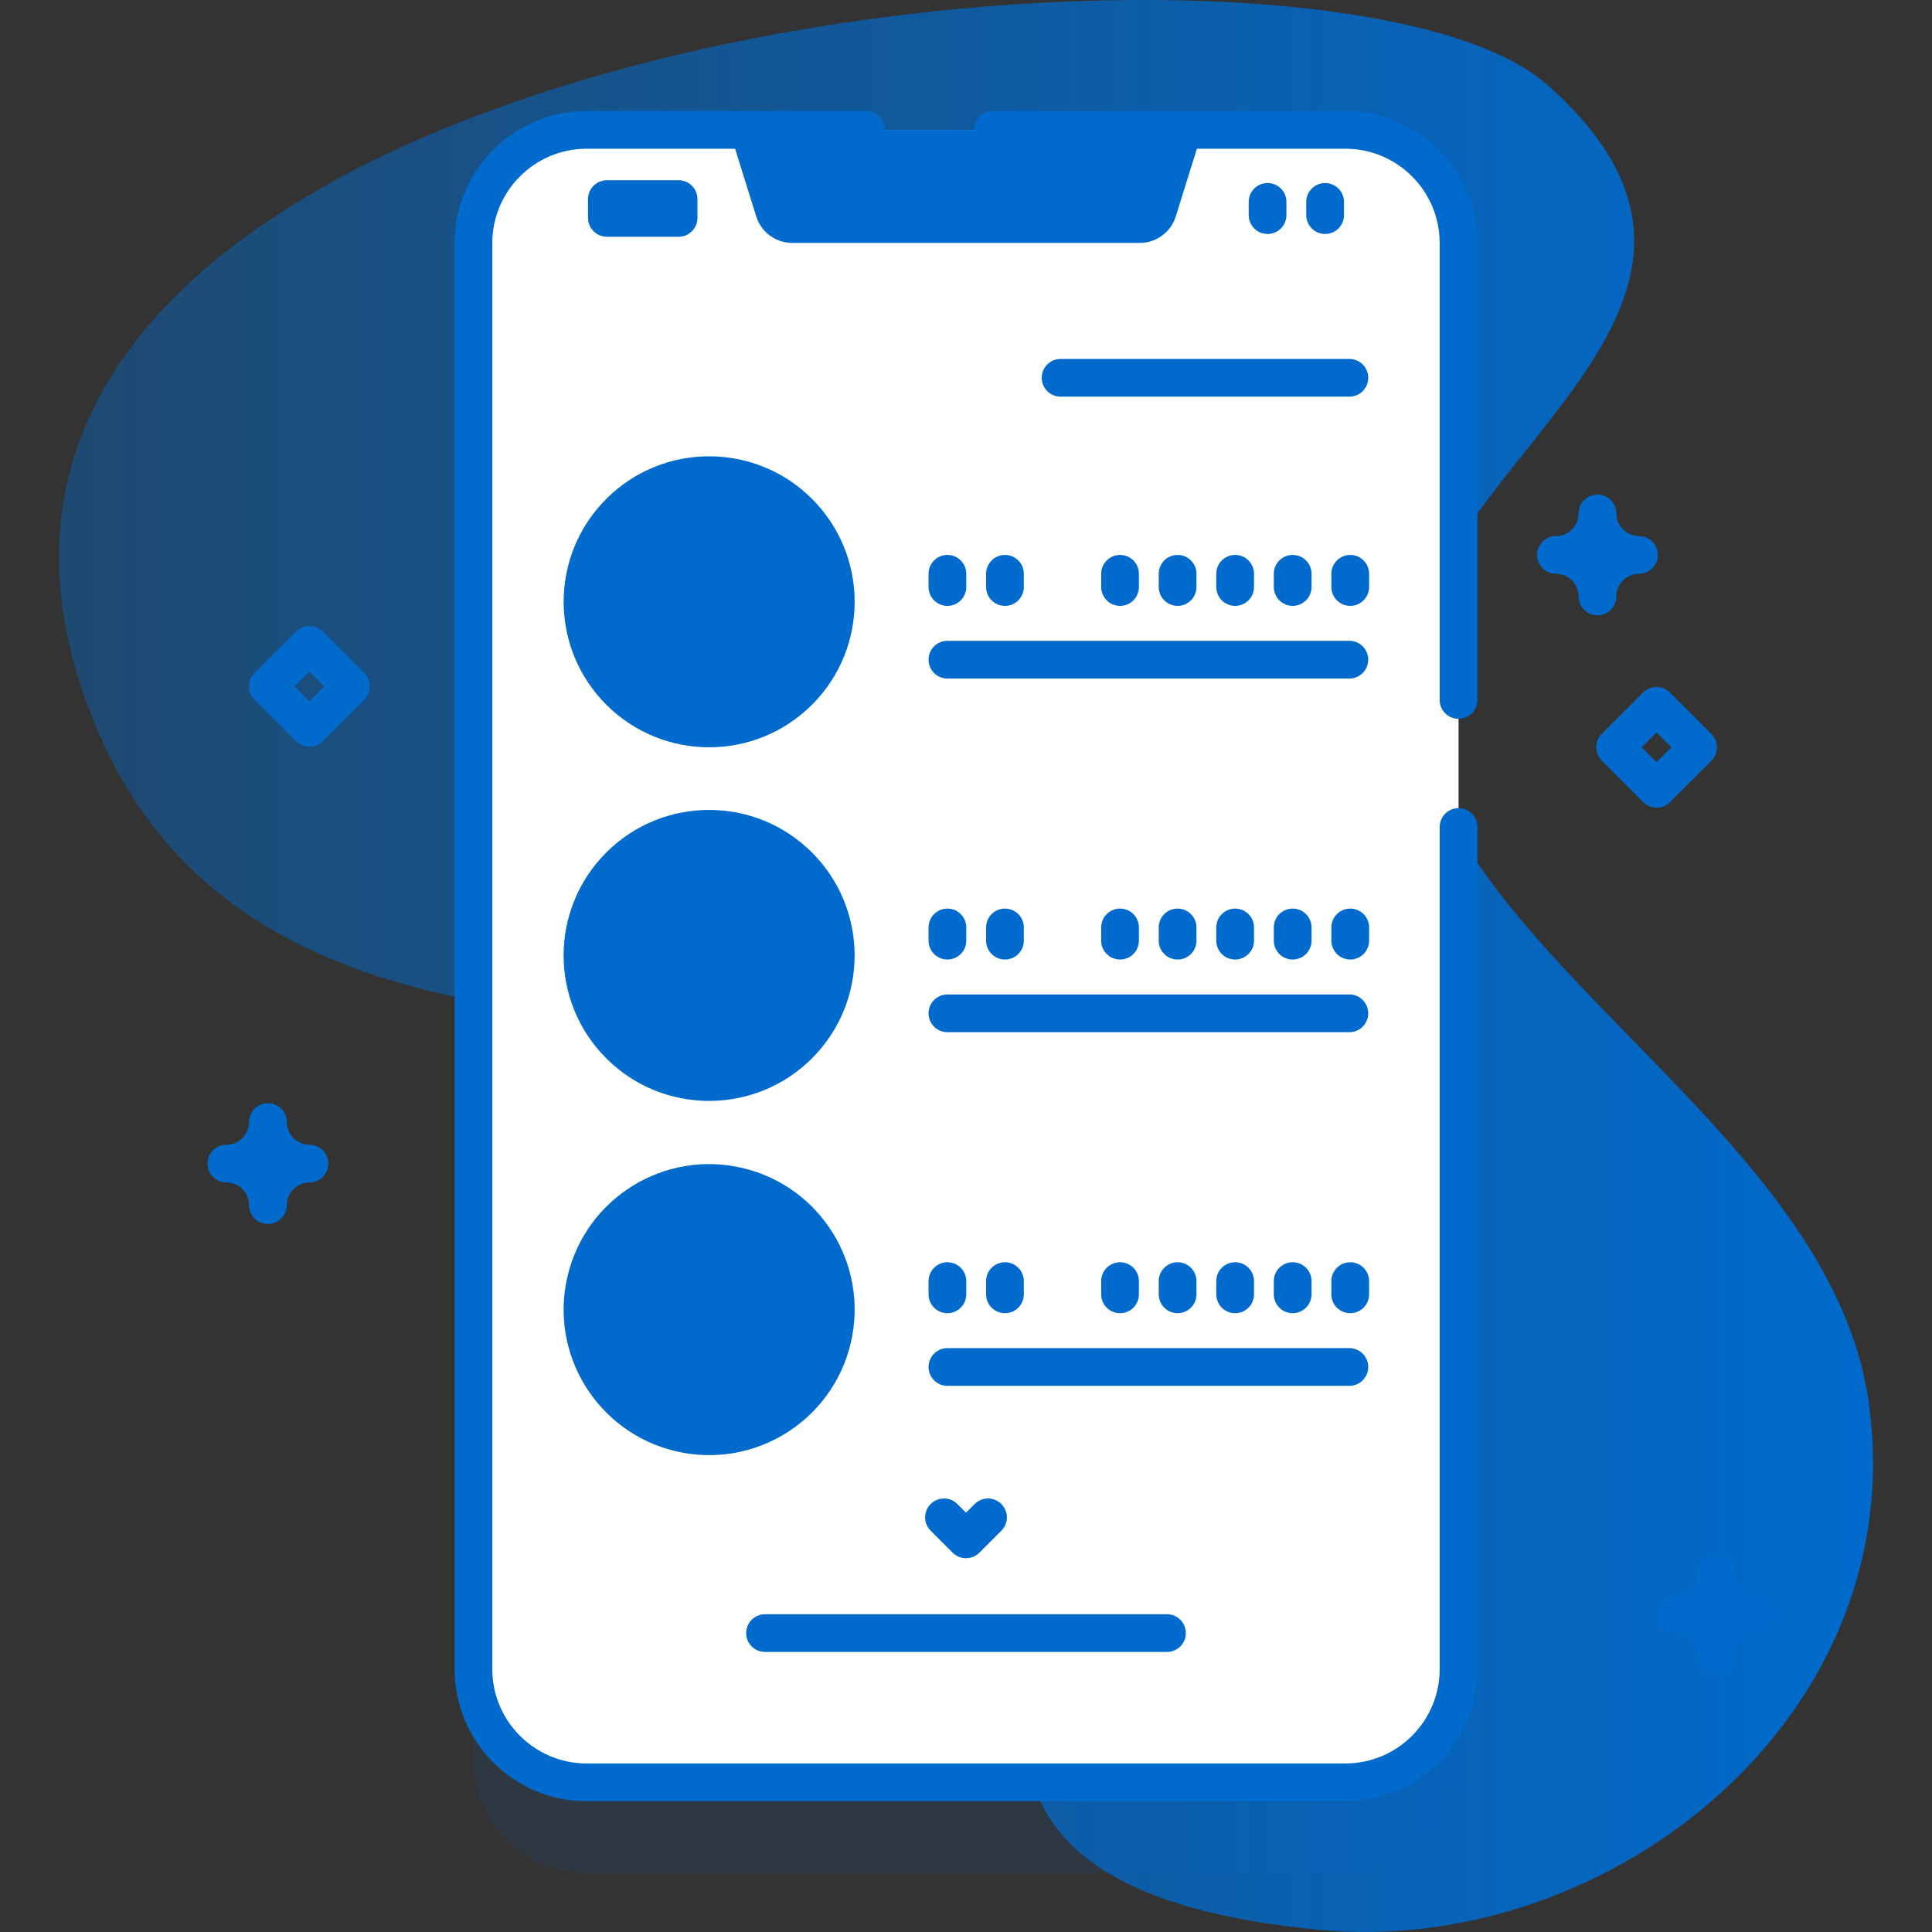 <svg width="208" height="208" viewBox="0 0 208 208" fill="none" xmlns="http://www.w3.org/2000/svg">
<rect x="0" y="0" width="208" height="208" fill="#333333" stroke="none"/>
<g clip-path="url(#clip0)">
<path d="M8.418 72.948C19.084 107.482 52.202 109.106 82.409 110.953C181.886 117.038 56.814 199.592 142.005 207.765C173.341 210.771 206.106 184.626 201.15 150.771C196.638 119.945 151.932 101.585 151.91 72.78C151.892 50.052 194.103 33.614 166.645 9.18C142.17 -12.6 -13.271 2.726 8.418 72.948Z" fill="url(#paint0_linear)"/>
<path d="M33.312 80.397C32.793 80.397 32.273 80.199 31.876 79.803L27.408 75.334C26.614 74.54 26.614 73.254 27.408 72.461L31.876 67.993C32.669 67.2 33.956 67.2 34.749 67.993L39.217 72.461C40.011 73.255 40.011 74.541 39.217 75.334L34.749 79.803C34.352 80.199 33.832 80.397 33.312 80.397ZM31.716 73.897L33.312 75.493L34.909 73.897L33.312 72.302L31.716 73.897Z" fill="#006BCD"/>
<path d="M178.344 86.957C177.805 86.957 177.288 86.742 176.908 86.362L172.439 81.893C172.058 81.512 171.844 80.995 171.844 80.456C171.844 79.918 172.057 79.401 172.439 79.02L176.908 74.551C177.7 73.758 178.987 73.758 179.78 74.551L184.249 79.02C185.042 79.813 185.042 81.1 184.249 81.893L179.78 86.361C179.399 86.743 178.882 86.957 178.344 86.957ZM176.748 80.456L178.344 82.052L179.94 80.456L178.344 78.86L176.748 80.456Z" fill="#006BCD"/>
<path d="M28.844 131.773C27.722 131.773 26.812 130.863 26.812 129.741C26.812 128.397 25.719 127.304 24.375 127.304C23.253 127.304 22.344 126.394 22.344 125.273C22.344 124.151 23.253 123.241 24.375 123.241C25.719 123.241 26.812 122.148 26.812 120.804C26.812 119.682 27.722 118.773 28.844 118.773C29.966 118.773 30.875 119.682 30.875 120.804C30.875 122.148 31.968 123.241 33.312 123.241C34.435 123.241 35.344 124.151 35.344 125.273C35.344 126.394 34.435 127.304 33.312 127.304C31.968 127.304 30.875 128.397 30.875 129.741C30.875 130.864 29.966 131.773 28.844 131.773Z" fill="#006BCD"/>
<path d="M184.844 180.289C183.722 180.289 182.812 179.379 182.812 178.257C182.812 176.913 181.719 175.82 180.375 175.82C179.253 175.82 178.344 174.91 178.344 173.789C178.344 172.667 179.253 171.757 180.375 171.757C181.719 171.757 182.812 170.664 182.812 169.32C182.812 168.198 183.722 167.289 184.844 167.289C185.966 167.289 186.875 168.198 186.875 169.32C186.875 170.664 187.968 171.757 189.312 171.757C190.435 171.757 191.344 172.667 191.344 173.789C191.344 174.91 190.435 175.82 189.312 175.82C187.968 175.82 186.875 176.913 186.875 178.257C186.875 179.379 185.966 180.289 184.844 180.289Z" fill="#006BCD"/>
<path d="M171.982 66.244C170.86 66.244 169.951 65.334 169.951 64.212C169.951 62.868 168.857 61.775 167.513 61.775C166.391 61.775 165.482 60.865 165.482 59.744C165.482 58.622 166.391 57.712 167.513 57.712C168.857 57.712 169.951 56.619 169.951 55.275C169.951 54.153 170.86 53.244 171.982 53.244C173.104 53.244 174.013 54.153 174.013 55.275C174.013 56.619 175.106 57.712 176.451 57.712C177.573 57.712 178.482 58.622 178.482 59.744C178.482 60.865 177.573 61.775 176.451 61.775C175.106 61.775 174.013 62.868 174.013 64.212C174.013 65.335 173.104 66.244 171.982 66.244Z" fill="#006BCD"/>
<path opacity="0.1" d="M157.028 35.919V189.449C157.028 196.18 151.572 201.636 144.84 201.636H63.16C56.428 201.636 50.972 196.18 50.972 189.449V35.919C50.972 29.187 56.428 23.731 63.16 23.731H144.84C151.572 23.731 157.028 29.187 157.028 35.919Z" fill="#006BCD"/>
<path d="M157.028 26.169V179.699C157.028 186.43 151.572 191.886 144.84 191.886H63.16C56.428 191.886 50.972 186.43 50.972 179.699V26.169C50.972 19.437 56.428 13.981 63.16 13.981H144.84C151.572 13.981 157.028 19.437 157.028 26.169Z" fill="white"/>
<path d="M126.585 23.3L129.492 13.981H78.508L81.415 23.3C81.945 24.997 83.516 26.153 85.293 26.153H122.706C124.484 26.153 126.055 24.997 126.585 23.3Z" fill="#006BCD"/>
<path d="M87.425 75.867C93.542 69.749 93.542 59.831 87.425 53.713C81.307 47.596 71.389 47.596 65.271 53.713C59.154 59.831 59.154 69.749 65.271 75.867C71.389 81.984 81.307 81.984 87.425 75.867Z" fill="#006BCD"/>
<path d="M83.112 62.43C83.112 58.709 80.084 55.681 76.363 55.681C72.641 55.681 69.614 58.709 69.614 62.43C69.614 64.266 70.353 65.93 71.546 67.148C70.353 68.366 69.614 70.031 69.614 71.866C69.614 72.988 70.524 73.897 71.645 73.897C72.767 73.897 73.677 72.988 73.677 71.866C73.677 70.385 74.882 69.18 76.363 69.18C77.844 69.18 79.05 70.385 79.05 71.866C79.05 72.988 79.959 73.897 81.081 73.897C82.203 73.897 83.112 72.988 83.112 71.866C83.112 70.031 82.374 68.366 81.18 67.148C82.374 65.93 83.112 64.266 83.112 62.43ZM76.363 59.743C77.844 59.743 79.05 60.949 79.05 62.43C79.05 63.911 77.844 65.117 76.363 65.117C74.882 65.117 73.677 63.911 73.677 62.43C73.677 60.949 74.882 59.743 76.363 59.743Z" fill="#006BCD"/>
<path d="M125.637 177.851H82.363C81.241 177.851 80.332 176.941 80.332 175.82C80.332 174.698 81.241 173.789 82.363 173.789H125.637C126.759 173.789 127.668 174.698 127.668 175.82C127.668 176.941 126.758 177.851 125.637 177.851Z" fill="#006BCD"/>
<path d="M145.273 42.705H114.187C113.065 42.705 112.155 41.795 112.155 40.674C112.155 39.552 113.065 38.643 114.187 38.643H145.273C146.395 38.643 147.304 39.552 147.304 40.674C147.304 41.795 146.395 42.705 145.273 42.705Z" fill="#006BCD"/>
<path d="M73.057 25.491H65.338C64.217 25.491 63.307 24.581 63.307 23.459V21.436C63.307 20.314 64.217 19.404 65.338 19.404H73.057C74.179 19.404 75.088 20.314 75.088 21.436V23.459C75.088 24.581 74.179 25.491 73.057 25.491Z" fill="#006BCD"/>
<path d="M136.466 25.19C135.345 25.19 134.435 24.28 134.435 23.159V21.737C134.435 20.615 135.345 19.705 136.466 19.705C137.588 19.705 138.497 20.615 138.497 21.737V23.159C138.497 24.28 137.588 25.19 136.466 25.19Z" fill="#006BCD"/>
<path d="M142.661 25.19C141.54 25.19 140.63 24.28 140.63 23.159V21.737C140.63 20.615 141.54 19.705 142.661 19.705C143.783 19.705 144.693 20.615 144.693 21.737V23.159C144.693 24.28 143.783 25.19 142.661 25.19Z" fill="#006BCD"/>
<path d="M145.273 73.052H101.999C100.877 73.052 99.968 72.142 99.968 71.021C99.968 69.899 100.877 68.99 101.999 68.99H145.273C146.395 68.99 147.304 69.899 147.304 71.021C147.304 72.142 146.395 73.052 145.273 73.052Z" fill="#006BCD"/>
<path d="M101.999 65.228C100.878 65.228 99.968 64.318 99.968 63.197V61.775C99.968 60.653 100.878 59.744 101.999 59.744C103.121 59.744 104.03 60.653 104.03 61.775V63.197C104.03 64.319 103.121 65.228 101.999 65.228Z" fill="#006BCD"/>
<path d="M108.195 65.228C107.073 65.228 106.163 64.318 106.163 63.197V61.775C106.163 60.653 107.073 59.744 108.195 59.744C109.316 59.744 110.226 60.653 110.226 61.775V63.197C110.226 64.319 109.317 65.228 108.195 65.228Z" fill="#006BCD"/>
<path d="M120.585 65.228C119.463 65.228 118.554 64.318 118.554 63.197V61.775C118.554 60.653 119.463 59.744 120.585 59.744C121.707 59.744 122.616 60.653 122.616 61.775V63.197C122.616 64.319 121.707 65.228 120.585 65.228Z" fill="#006BCD"/>
<path d="M126.78 65.228C125.659 65.228 124.749 64.318 124.749 63.197V61.775C124.749 60.653 125.659 59.744 126.78 59.744C127.902 59.744 128.812 60.653 128.812 61.775V63.197C128.812 64.319 127.903 65.228 126.78 65.228Z" fill="#006BCD"/>
<path d="M132.976 65.228C131.854 65.228 130.945 64.318 130.945 63.197V61.775C130.945 60.653 131.854 59.744 132.976 59.744C134.097 59.744 135.007 60.653 135.007 61.775V63.197C135.007 64.319 134.098 65.228 132.976 65.228Z" fill="#006BCD"/>
<path d="M139.171 65.228C138.049 65.228 137.14 64.318 137.14 63.197V61.775C137.14 60.653 138.049 59.744 139.171 59.744C140.293 59.744 141.202 60.653 141.202 61.775V63.197C141.202 64.319 140.293 65.228 139.171 65.228Z" fill="#006BCD"/>
<path d="M145.366 65.228C144.245 65.228 143.335 64.318 143.335 63.197V61.775C143.335 60.653 144.245 59.744 145.366 59.744C146.488 59.744 147.398 60.653 147.398 61.775V63.197C147.398 64.319 146.488 65.228 145.366 65.228Z" fill="#006BCD"/>
<path d="M87.421 113.938C93.538 107.82 93.538 97.902 87.421 91.785C81.303 85.667 71.385 85.667 65.267 91.785C59.15 97.902 59.15 107.82 65.267 113.938C71.385 120.055 81.303 120.055 87.421 113.938Z" fill="#006BCD"/>
<path d="M83.112 100.506C83.112 96.784 80.085 93.757 76.363 93.757C72.642 93.757 69.614 96.784 69.614 100.506C69.614 102.341 70.353 104.005 71.546 105.223C70.353 106.441 69.614 108.106 69.614 109.941C69.614 111.063 70.524 111.972 71.645 111.972C72.767 111.972 73.677 111.063 73.677 109.941C73.677 108.46 74.882 107.255 76.363 107.255C77.844 107.255 79.05 108.46 79.05 109.941C79.05 111.063 79.959 111.972 81.081 111.972C82.203 111.972 83.112 111.063 83.112 109.941C83.112 108.106 82.374 106.441 81.18 105.223C82.374 104.006 83.112 102.341 83.112 100.506ZM76.363 97.819C77.844 97.819 79.05 99.024 79.05 100.506C79.05 101.987 77.844 103.192 76.363 103.192C74.882 103.192 73.677 101.987 73.677 100.506C73.677 99.024 74.882 97.819 76.363 97.819Z" fill="#006BCD"/>
<path d="M145.273 111.127H101.999C100.877 111.127 99.968 110.218 99.968 109.096C99.968 107.975 100.877 107.065 101.999 107.065H145.273C146.395 107.065 147.304 107.975 147.304 109.096C147.304 110.218 146.395 111.127 145.273 111.127Z" fill="#006BCD"/>
<path d="M101.999 103.303C100.878 103.303 99.968 102.394 99.968 101.272V99.85C99.968 98.729 100.878 97.819 101.999 97.819C103.121 97.819 104.03 98.729 104.03 99.85V101.272C104.03 102.394 103.121 103.303 101.999 103.303Z" fill="#006BCD"/>
<path d="M108.195 103.303C107.073 103.303 106.163 102.394 106.163 101.272V99.85C106.163 98.729 107.073 97.819 108.195 97.819C109.316 97.819 110.226 98.729 110.226 99.85V101.272C110.226 102.394 109.317 103.303 108.195 103.303Z" fill="#006BCD"/>
<path d="M120.585 103.303C119.463 103.303 118.554 102.394 118.554 101.272V99.85C118.554 98.729 119.463 97.819 120.585 97.819C121.707 97.819 122.616 98.729 122.616 99.85V101.272C122.616 102.394 121.707 103.303 120.585 103.303Z" fill="#006BCD"/>
<path d="M126.78 103.303C125.659 103.303 124.749 102.394 124.749 101.272V99.85C124.749 98.729 125.659 97.819 126.78 97.819C127.902 97.819 128.812 98.729 128.812 99.85V101.272C128.812 102.394 127.903 103.303 126.78 103.303Z" fill="#006BCD"/>
<path d="M132.976 103.303C131.854 103.303 130.945 102.394 130.945 101.272V99.85C130.945 98.729 131.854 97.819 132.976 97.819C134.097 97.819 135.007 98.729 135.007 99.85V101.272C135.007 102.394 134.098 103.303 132.976 103.303Z" fill="#006BCD"/>
<path d="M139.171 103.303C138.049 103.303 137.14 102.394 137.14 101.272V99.85C137.14 98.729 138.049 97.819 139.171 97.819C140.293 97.819 141.202 98.729 141.202 99.85V101.272C141.202 102.394 140.293 103.303 139.171 103.303Z" fill="#006BCD"/>
<path d="M145.366 103.303C144.245 103.303 143.335 102.394 143.335 101.272V99.85C143.335 98.729 144.245 97.819 145.366 97.819C146.488 97.819 147.398 98.729 147.398 99.85V101.272C147.398 102.394 146.488 103.303 145.366 103.303Z" fill="#006BCD"/>
<path d="M91.591 144.597C93.581 136.178 88.37 127.74 79.95 125.75C71.531 123.76 63.093 128.971 61.103 137.39C59.113 145.809 64.325 154.248 72.744 156.238C81.163 158.228 89.601 153.016 91.591 144.597Z" fill="#006BCD"/>
<path d="M83.112 138.581C83.112 134.859 80.084 131.832 76.363 131.832C72.641 131.832 69.614 134.86 69.614 138.581C69.614 140.416 70.353 142.081 71.546 143.299C70.353 144.517 69.614 146.181 69.614 148.016C69.614 149.138 70.524 150.048 71.645 150.048C72.767 150.048 73.677 149.138 73.677 148.016C73.677 146.535 74.882 145.33 76.363 145.33C77.844 145.33 79.05 146.535 79.05 148.016C79.05 149.138 79.959 150.048 81.081 150.048C82.203 150.048 83.112 149.138 83.112 148.016C83.112 146.181 82.374 144.517 81.18 143.299C82.374 142.081 83.112 140.416 83.112 138.581ZM76.363 135.894C77.844 135.894 79.05 137.1 79.05 138.581C79.05 140.062 77.844 141.267 76.363 141.267C74.882 141.267 73.677 140.062 73.677 138.581C73.676 137.1 74.882 135.894 76.363 135.894Z" fill="#006BCD"/>
<path d="M145.273 149.202H101.999C100.877 149.202 99.968 148.293 99.968 147.171C99.968 146.049 100.877 145.14 101.999 145.14H145.273C146.395 145.14 147.304 146.049 147.304 147.171C147.304 148.293 146.395 149.202 145.273 149.202Z" fill="#006BCD"/>
<path d="M101.999 141.379C100.878 141.379 99.968 140.469 99.968 139.347V137.926C99.968 136.804 100.878 135.894 101.999 135.894C103.121 135.894 104.03 136.804 104.03 137.926V139.347C104.03 140.469 103.121 141.379 101.999 141.379Z" fill="#006BCD"/>
<path d="M108.195 141.379C107.073 141.379 106.163 140.469 106.163 139.347V137.926C106.163 136.804 107.073 135.894 108.195 135.894C109.316 135.894 110.226 136.804 110.226 137.926V139.347C110.226 140.469 109.317 141.379 108.195 141.379Z" fill="#006BCD"/>
<path d="M120.585 141.379C119.463 141.379 118.554 140.469 118.554 139.347V137.926C118.554 136.804 119.463 135.894 120.585 135.894C121.707 135.894 122.616 136.804 122.616 137.926V139.347C122.616 140.469 121.707 141.379 120.585 141.379Z" fill="#006BCD"/>
<path d="M126.78 141.379C125.659 141.379 124.749 140.469 124.749 139.347V137.926C124.749 136.804 125.659 135.894 126.78 135.894C127.902 135.894 128.812 136.804 128.812 137.926V139.347C128.812 140.469 127.903 141.379 126.78 141.379Z" fill="#006BCD"/>
<path d="M132.976 141.379C131.854 141.379 130.945 140.469 130.945 139.347V137.926C130.945 136.804 131.854 135.894 132.976 135.894C134.097 135.894 135.007 136.804 135.007 137.926V139.347C135.007 140.469 134.098 141.379 132.976 141.379Z" fill="#006BCD"/>
<path d="M139.171 141.379C138.049 141.379 137.14 140.469 137.14 139.347V137.926C137.14 136.804 138.049 135.894 139.171 135.894C140.293 135.894 141.202 136.804 141.202 137.926V139.347C141.202 140.469 140.293 141.379 139.171 141.379Z" fill="#006BCD"/>
<path d="M145.366 141.379C144.245 141.379 143.335 140.469 143.335 139.347V137.926C143.335 136.804 144.245 135.894 145.366 135.894C146.488 135.894 147.398 136.804 147.398 137.926V139.347C147.398 140.469 146.488 141.379 145.366 141.379Z" fill="#006BCD"/>
<path d="M104 167.759C103.48 167.759 102.96 167.56 102.564 167.164L100.194 164.794C99.4 164.001 99.4 162.715 100.193 161.922C100.987 161.128 102.273 161.128 103.066 161.922L104 162.855L104.934 161.922C105.727 161.129 107.013 161.128 107.807 161.922C108.6 162.715 108.6 164.001 107.806 164.794L105.436 167.164C105.04 167.56 104.52 167.759 104 167.759Z" fill="#006BCD"/>
<path d="M63.159 193.917H144.841C152.681 193.917 159.06 187.539 159.06 179.699V89.035C159.06 87.914 158.151 87.004 157.029 87.004C155.907 87.004 154.997 87.914 154.997 89.035V179.699C154.997 185.299 150.441 189.855 144.841 189.855H63.159C57.559 189.855 53.003 185.299 53.003 179.699V26.168C53.003 20.568 57.559 16.012 63.159 16.012H93.236C94.358 16.012 95.267 15.102 95.267 13.981C95.267 12.859 94.358 11.95 93.236 11.95H63.159C55.319 11.95 48.941 18.328 48.941 26.168V179.699C48.941 187.539 55.319 193.917 63.159 193.917Z" fill="#006BCD"/>
<path d="M106.91 16.012H144.841C150.441 16.012 154.997 20.568 154.997 26.168V75.361C154.997 76.482 155.906 77.392 157.028 77.392C158.15 77.392 159.059 76.482 159.059 75.361V26.168C159.059 18.328 152.681 11.95 144.841 11.95H106.91C105.788 11.95 104.879 12.859 104.879 13.981C104.879 15.102 105.788 16.012 106.91 16.012Z" fill="#006BCD"/>
</g>
<defs>
<linearGradient id="paint0_linear" x1="6.35" y1="104" x2="201.65" y2="104" gradientUnits="userSpaceOnUse">
<stop stop-color="#006BCD" stop-opacity="0.4"/>
<stop offset="1" stop-color="#006BCD"/>
</linearGradient>
<clipPath id="clip0">
<rect width="208" height="208" fill="white"/>
</clipPath>
</defs>
</svg>
